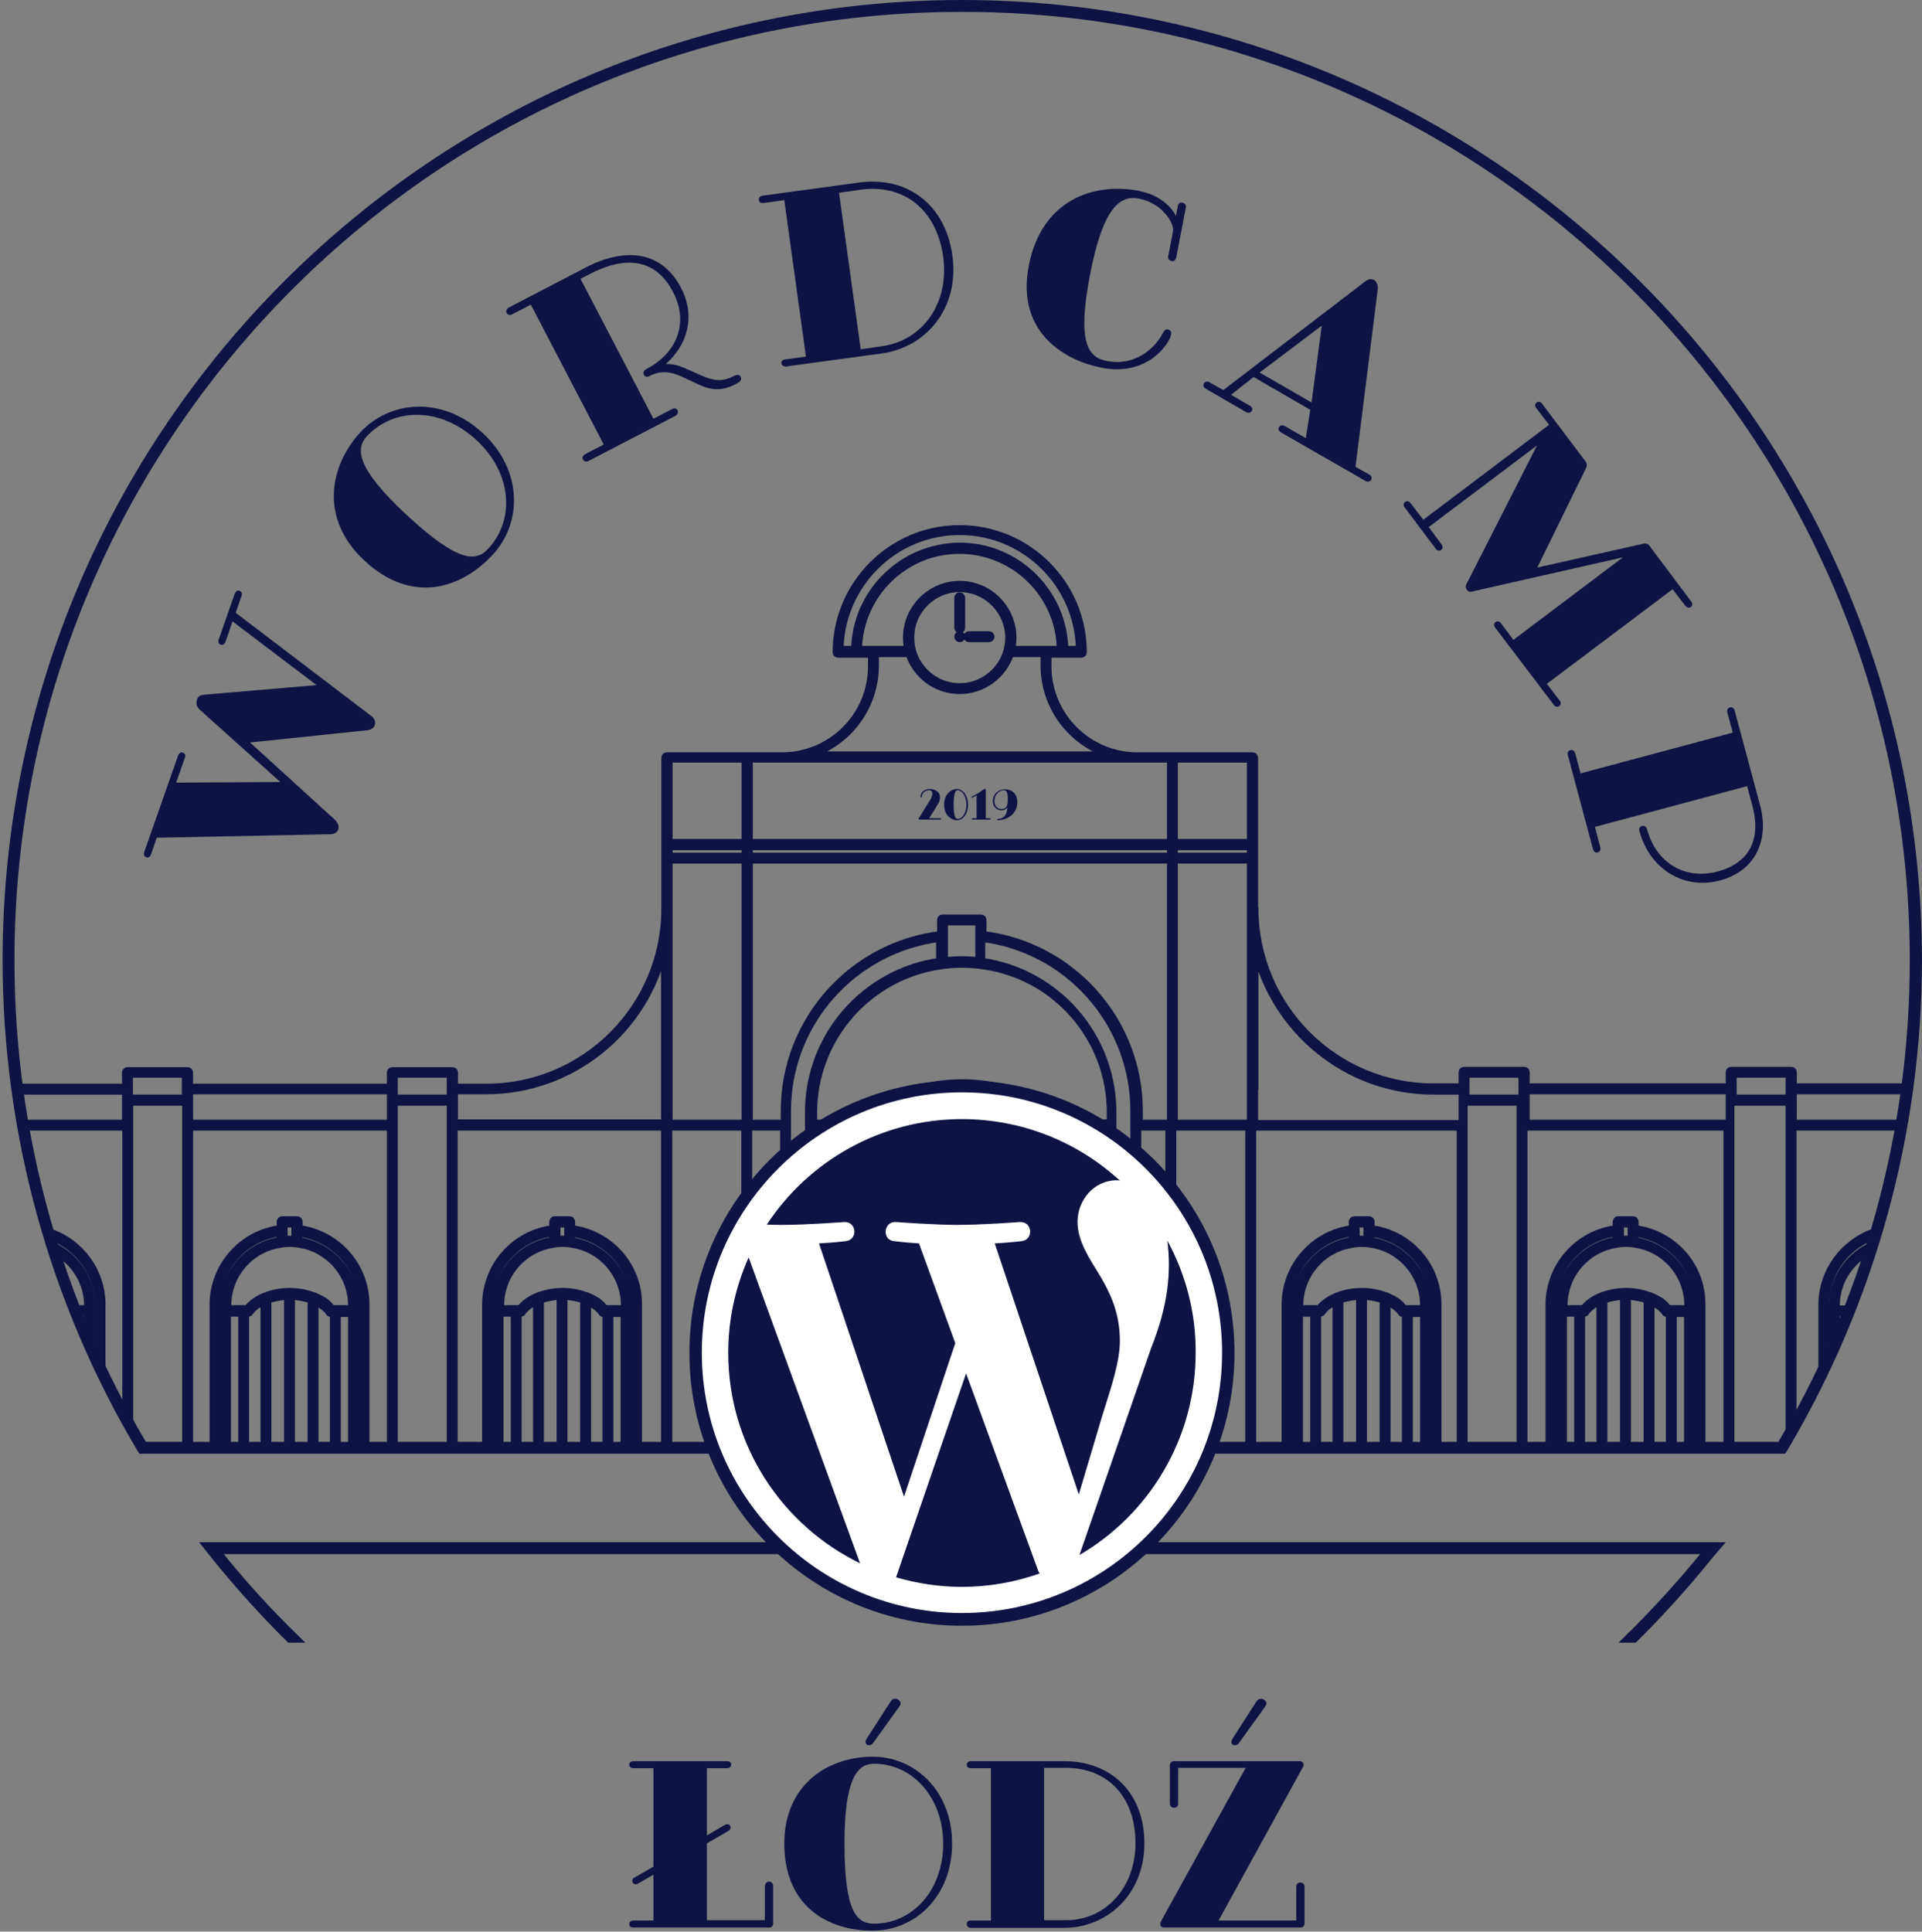 <svg width="597" height="600" viewBox="0 0 597 600" fill="none" xmlns="http://www.w3.org/2000/svg">
<rect x="0" y="0" width="597" height="600" fill="#808080" stroke="none"/>
<path d="M507.962 381.559V379.481C507.962 379.085 507.666 378.788 507.27 378.788H502.622C502.226 378.788 501.93 379.085 501.93 379.481V381.559C490.161 383.044 481.062 393.139 481.062 405.313V448.961H482.447V405.313C482.447 393.931 490.952 384.529 501.93 383.044V385.221C492.04 386.706 484.326 395.218 484.326 405.61V407.293V449.06H485.711V407.986H489.963V449.06H491.348V407.986H492.04C492.238 407.986 492.535 407.887 492.633 407.689C493.524 406.402 495.007 405.214 496.886 404.324V449.06H498.271V403.829C500.051 403.235 502.128 402.839 504.204 402.74V449.06H505.589V402.74C507.666 402.839 509.743 403.235 511.523 403.829V449.06H512.907V404.423C513.006 404.423 513.006 404.423 513.006 404.522C513.402 404.72 513.797 404.917 514.193 405.115L514.292 405.214C514.688 405.412 514.984 405.709 515.38 405.907C515.479 406.006 515.479 406.006 515.578 406.105C515.874 406.303 516.171 406.6 516.369 406.798C516.665 407.095 516.962 407.392 517.16 407.788C517.259 407.986 517.556 408.085 517.753 408.085H518.446V449.159H519.83V408.085H524.083V449.159H525.467V407.392V405.709C525.467 395.416 517.852 386.805 507.864 385.32V383.143C518.841 384.628 527.346 394.03 527.346 405.412V449.06H528.731V405.412C528.929 393.139 519.731 383.044 507.962 381.559ZM503.413 382.846V381.46V380.273H506.578V381.46V382.846V384.925C506.083 384.925 505.49 384.826 504.996 384.826C504.501 384.826 503.908 384.826 503.413 384.925V382.846V382.846ZM524.182 405.511V406.402H518.248C518.05 406.105 517.753 405.808 517.457 405.511C517.358 405.412 517.358 405.313 517.259 405.214C517.061 405.016 516.764 404.818 516.567 404.621C516.369 404.423 516.171 404.324 515.973 404.126C515.775 404.027 515.578 403.829 515.281 403.73C514.984 403.532 514.687 403.334 514.391 403.235C514.193 403.136 513.995 403.037 513.797 402.938C513.402 402.74 513.105 402.641 512.71 402.443H512.611C510.336 401.552 507.765 401.057 505.094 401.057C502.424 401.057 499.754 401.552 497.479 402.443C495.007 403.433 493.128 404.72 491.842 406.402H485.908V405.511C485.908 395.911 492.93 387.993 502.029 386.607C503.018 386.409 504.007 386.31 505.094 386.31C506.083 386.31 507.171 386.409 508.16 386.607C517.16 387.993 524.182 395.911 524.182 405.511Z" fill="#0E1344" stroke="#0E1344" stroke-width="2"/>
<path d="M425.978 381.559V379.481C425.978 379.085 425.681 378.788 425.286 378.788H420.638C420.242 378.788 419.945 379.085 419.945 379.481V381.559C408.177 383.044 399.078 393.139 399.078 405.313V448.961H400.463V405.313C400.463 393.931 408.968 384.529 419.945 383.044V385.221C410.056 386.706 402.342 395.218 402.342 405.61V407.293V449.06H403.726V407.986H407.979V449.06H409.363V407.986H410.056C410.253 407.986 410.55 407.887 410.649 407.689C411.539 406.402 413.023 405.214 414.902 404.324V449.06H416.286V403.829C418.066 403.235 420.143 402.839 422.22 402.74V449.06H423.605V402.74C425.681 402.839 427.758 403.235 429.538 403.829V449.06H430.923V404.423C431.022 404.423 431.022 404.423 431.022 404.522C431.417 404.72 431.813 404.917 432.209 405.115L432.307 405.214C432.703 405.412 433 405.709 433.395 405.907C433.494 406.006 433.494 406.006 433.593 406.105C433.89 406.303 434.187 406.6 434.384 406.798C434.681 407.095 434.978 407.392 435.176 407.788C435.274 407.986 435.571 408.085 435.769 408.085H436.461V449.159H437.846V408.085H442.098V449.159H443.483V407.392V405.709C443.483 395.416 435.868 386.805 425.879 385.32V383.143C436.857 384.628 445.362 394.03 445.362 405.412V449.06H446.746V405.412C446.845 393.139 437.747 383.044 425.978 381.559ZM421.33 382.846V381.46V380.273H424.495V381.46V382.846V384.925C424 384.925 423.407 384.826 422.912 384.826C422.418 384.826 421.824 384.826 421.33 384.925V382.846V382.846ZM442.098 405.511V406.402H436.164C435.967 406.105 435.67 405.808 435.373 405.511C435.274 405.412 435.274 405.313 435.176 405.214C434.978 405.016 434.681 404.818 434.483 404.621C434.285 404.423 434.088 404.324 433.89 404.126C433.692 404.027 433.494 403.829 433.198 403.73C432.901 403.532 432.604 403.334 432.307 403.235C432.11 403.136 431.912 403.037 431.714 402.938C431.319 402.74 431.022 402.641 430.626 402.443H430.527C428.253 401.552 425.681 401.057 423.011 401.057C420.341 401.057 417.671 401.552 415.396 402.443C412.924 403.433 411.045 404.72 409.759 406.402H403.825V405.511C403.825 395.911 410.847 387.993 419.945 386.607C420.934 386.409 421.923 386.31 423.011 386.31C424 386.31 425.088 386.409 426.077 386.607C435.077 387.993 442.098 395.911 442.098 405.511Z" fill="#0E1344" stroke="#0E1344" stroke-width="2"/>
<path d="M565.818 405.314V424.614C566.313 423.624 566.807 422.535 567.203 421.546V405.215C567.203 395.713 573.038 387.696 581.345 384.331C581.543 383.737 581.642 383.143 581.84 382.648C572.543 386.014 565.818 394.822 565.818 405.314Z" fill="#0E1344" stroke="#0E1344" stroke-width="2"/>
<path d="M38.895 338.9V348.798H7.842C7.941 349.292 8.039 349.787 8.138 350.183H38.994V438.469C39.489 439.36 39.884 440.251 40.379 441.141V350.183V348.798V342.463H57.587V348.798V350.183V448.861H58.971V350.183H121.178V448.861H122.562V350.183V348.798V342.463H139.77V348.798V350.183V448.861H141.155V350.183H206.328V448.861H207.811V350.183H231.25V448.861H232.635V350.183H243.315V448.861H244.7V350.183V348.798V345.037C244.7 317.621 265.271 294.955 291.775 291.59V298.518C268.732 301.785 251.029 321.58 251.029 345.531V348.798V349.391V350.183V448.861H252.414V350.183H264.282V448.861H265.666V350.183V350.084H268.237C268.435 350.084 268.732 349.985 268.831 349.787C269.029 349.49 269.325 349.095 269.622 348.798C272.094 345.63 275.853 342.958 280.501 341.078V348.798V350.183V448.861H281.885V350.183V348.798V340.484C286.632 338.702 292.072 337.712 297.709 337.613V348.798V350.183V448.861H299.093V350.183V348.798V337.613C311.06 337.811 321.939 342.067 327.18 348.798C327.477 349.095 327.675 349.49 327.971 349.787C328.07 349.985 328.367 350.084 328.565 350.084H344.388V350.183V448.861H345.773V350.183V349.391V348.798V345.531C345.773 321.58 328.07 301.785 305.027 298.518V291.59C331.532 294.856 352.102 317.621 352.102 345.037V348.798V350.183V448.861H353.487V350.183H362.981V448.861H364.365V350.183H387.804V448.861H389.189V350.183H453.472V448.861H454.856V350.183V348.798V342.463H472.064V348.798V350.183V448.861H473.449V350.183H536.347V448.861H537.732V350.183V348.798V342.463H555.632V348.798V350.183V444.111C556.127 443.319 556.621 442.428 557.017 441.636V350.183H589.554C589.653 349.688 589.752 349.194 589.85 348.798H557.116V338.9H591.433C591.532 338.405 591.532 337.91 591.631 337.514H557.116V333.061C557.116 332.665 556.819 332.368 556.423 332.368H537.732C537.336 332.368 537.04 332.665 537.04 333.061V337.514H474.141V333.061C474.141 332.665 473.844 332.368 473.449 332.368H454.757C454.362 332.368 454.065 332.665 454.065 333.061V337.514H445.263C414.704 337.514 389.881 312.672 389.881 282.089C389.881 281.99 389.881 281.891 389.782 281.792V266.648V262.491V235.372C389.782 234.976 389.485 234.68 389.09 234.68H364.168H353.289C337.96 234.68 325.598 222.209 325.598 206.967V203.304H330.147H335.883C336.279 203.304 336.575 203.008 336.575 202.612C336.575 181.332 319.268 164.11 298.104 164.11C276.842 164.11 259.633 181.431 259.633 202.612C259.633 203.008 259.93 203.304 260.326 203.304H266.062H270.611V206.967C270.611 222.308 258.15 234.68 242.92 234.68H232.14H207.218H207.119C206.724 234.68 206.427 234.976 206.427 235.372V282.187C206.427 312.771 181.604 337.613 151.045 337.613H141.254V333.16C141.254 332.764 140.957 332.467 140.561 332.467H121.87C121.474 332.467 121.178 332.764 121.178 333.16V337.613H58.971V333.16C58.971 332.764 58.675 332.467 58.279 332.467H39.588C39.192 332.467 38.895 332.764 38.895 333.16V337.613H6.062C6.16 338.108 6.16 338.603 6.259 338.999H38.895V338.9ZM538.424 338.9V337.514V333.753H555.632V337.514V338.9V340.979H538.424V338.9ZM474.141 338.9H537.04V348.798H474.141V338.9ZM455.45 338.9V337.514V333.753H472.658V337.514V338.9V340.979H455.45V338.9ZM389.782 338.504C389.881 338.405 389.881 338.306 389.881 338.207V294.757C395.617 319.996 418.264 338.999 445.263 338.999H454.065V348.897H389.782V338.504ZM364.86 235.867H388.298V261.601H364.86V235.867ZM364.86 263.085H388.298V265.857H364.86V263.085ZM364.86 267.242H388.298V348.798H364.86V267.242ZM344.784 345.531V348.699H329.356C323.916 341.078 311.95 336.228 298.797 336.228C292.665 336.228 286.632 337.317 281.292 339.395C275.556 341.671 271.007 344.839 268.237 348.798H252.81V345.63C252.81 322.47 269.919 303.269 292.171 300.102C292.665 300.003 293.16 300.003 293.555 299.904C295.236 299.706 297.016 299.607 298.797 299.607C300.577 299.607 302.357 299.706 304.038 299.904C304.533 300.003 305.027 300.003 305.423 300.102C327.675 303.17 344.784 322.371 344.784 345.531ZM293.456 298.32V291.392V290.006V286.443H303.939V290.006V291.392V298.32C302.258 298.122 300.478 298.023 298.698 298.023C296.918 298.023 295.236 298.122 293.456 298.32ZM265.369 201.622H261.018C261.414 181.53 277.83 165.199 298.104 165.199C318.279 165.199 334.795 181.431 335.191 201.622H330.839C330.444 183.905 315.906 169.554 298.104 169.554C280.303 169.653 265.765 183.905 265.369 201.622ZM266.754 201.622C267.15 184.697 280.995 171.039 298.005 171.039C315.016 171.039 328.96 184.697 329.257 201.622H314.323C314.62 200.434 314.719 199.246 314.719 198.059C314.719 188.953 307.302 181.431 298.104 181.431C289.006 181.431 281.49 188.854 281.49 198.059C281.49 199.246 281.589 200.434 281.885 201.622H266.754ZM313.236 198.059C313.236 206.472 306.412 213.202 298.104 213.202C289.698 213.202 282.973 206.373 282.973 198.059C282.973 189.646 289.797 182.916 298.104 182.916C306.412 182.916 313.236 189.745 313.236 198.059ZM271.996 206.67V203.106H282.281C284.457 209.738 290.687 214.588 298.104 214.588C305.423 214.588 311.752 209.738 313.928 203.106H324.213V206.67C324.213 219.635 332.718 230.622 344.388 234.383H252.018C263.589 230.622 271.996 219.635 271.996 206.67ZM232.832 235.867H363.475V261.601H232.832V235.867ZM232.832 263.085H363.475V265.857H232.832V263.085ZM232.832 267.242H363.475V348.798H353.981V345.037C353.981 316.829 332.718 293.471 305.423 290.204V285.751C305.423 285.355 305.126 285.058 304.73 285.058H292.764C292.368 285.058 292.072 285.355 292.072 285.751V290.204C264.776 293.471 243.513 316.829 243.513 345.037V348.798H232.832V267.242V267.242ZM207.91 235.867H231.349V261.601H207.91V235.867ZM207.91 263.085H231.349V265.857H207.91V263.085ZM207.91 267.242H231.349V348.798H207.91V267.242ZM141.254 338.9H150.946C177.945 338.9 200.592 319.996 206.328 294.658V338.108V348.699H141.254V338.9ZM122.562 338.9V337.514V333.753H139.77V337.514V338.9V340.979H122.562V338.9ZM58.971 338.9H121.178V348.798H58.971V338.9ZM40.28 338.9V337.514V333.753H57.488V337.514V338.9V340.979H40.28V338.9Z" fill="#0E1344" stroke="#0E1344" stroke-width="2"/>
<path d="M569.081 405.511V407.194V417.388C569.576 416.3 570.07 415.31 570.466 414.221V407.887H573.037C573.235 407.392 573.433 406.897 573.63 406.501H570.466V405.61C570.466 398.583 574.224 392.546 579.861 389.181C580.059 388.488 580.256 387.894 580.553 387.201C573.828 390.566 569.081 397.495 569.081 405.511Z" fill="#0E1344" stroke="#0E1344" stroke-width="2"/>
<path d="M28.511 405.512C28.511 397.495 23.863 390.566 17.138 387.201C17.335 387.894 17.632 388.488 17.83 389.181C23.368 392.546 27.126 398.583 27.126 405.512V406.402H24.061C24.258 406.897 24.456 407.392 24.654 407.788H27.126V413.924C27.621 415.013 28.115 416.102 28.511 417.191V407.095V405.512Z" fill="#0E1344" stroke="#0E1344" stroke-width="2"/>
<path d="M15.852 382.747C16.05 383.341 16.149 383.935 16.347 384.43C24.555 387.795 30.39 395.812 30.39 405.214V421.347C30.885 422.337 31.28 423.426 31.775 424.416V405.214C31.775 394.921 25.149 386.013 15.852 382.747Z" fill="#0E1344" stroke="#0E1344" stroke-width="2"/>
<path d="M177.647 381.559V379.481C177.647 379.085 177.35 378.788 176.955 378.788H172.307C171.911 378.788 171.614 379.085 171.614 379.481V381.559C159.846 383.044 150.747 393.139 150.747 405.313V448.961H152.132V405.313C152.132 393.931 160.637 384.529 171.614 383.044V385.221C161.725 386.706 154.011 395.218 154.011 405.61V407.293V449.06H155.395V407.986H159.648V449.06H161.032V407.986H161.725C161.922 407.986 162.219 407.887 162.318 407.689C163.208 406.402 164.692 405.214 166.571 404.324V449.06H167.955V403.829C169.735 403.235 171.812 402.839 173.889 402.74V449.06H175.274V402.74C177.35 402.839 179.427 403.235 181.207 403.829V449.06H182.592V404.423C182.691 404.423 182.691 404.423 182.691 404.522C183.086 404.72 183.482 404.917 183.878 405.115L183.976 405.214C184.372 405.412 184.669 405.709 185.064 405.907C185.163 406.006 185.163 406.006 185.262 406.105C185.559 406.303 185.855 406.6 186.053 406.798C186.35 407.095 186.647 407.392 186.844 407.788C186.943 407.986 187.24 408.085 187.438 408.085H188.13V449.159H189.515V408.085H193.767V449.159H195.152V407.392V405.709C195.152 395.416 187.537 386.805 177.548 385.32V383.143C188.526 384.628 197.031 394.03 197.031 405.412V449.06H198.415V405.412C198.613 393.139 189.416 383.044 177.647 381.559ZM173.098 382.846V381.46V380.273H176.262V381.46V382.846V384.925C175.768 384.925 175.175 384.826 174.68 384.826C174.186 384.826 173.592 384.826 173.098 384.925V382.846ZM193.866 405.511V406.402H187.932C187.735 406.105 187.438 405.808 187.141 405.511C187.042 405.412 187.042 405.313 186.943 405.214C186.746 405.016 186.449 404.818 186.251 404.621C186.053 404.423 185.855 404.324 185.658 404.126C185.46 404.027 185.262 403.829 184.965 403.73C184.669 403.532 184.372 403.334 184.075 403.235C183.878 403.136 183.68 403.037 183.482 402.938C183.086 402.74 182.79 402.641 182.394 402.443H182.295C180.021 401.552 177.449 401.057 174.779 401.057C172.109 401.057 169.439 401.552 167.164 402.443C164.692 403.433 162.812 404.72 161.527 406.402H155.593V405.511C155.593 395.911 162.615 387.993 171.713 386.607C172.702 386.409 173.691 386.31 174.779 386.31C175.768 386.31 176.856 386.409 177.845 386.607C186.844 387.993 193.866 395.911 193.866 405.511Z" fill="#0E1344" stroke="#0E1344" stroke-width="2"/>
<path d="M92.992 381.559V379.481C92.992 379.085 92.695 378.788 92.299 378.788H87.651C87.256 378.788 86.959 379.085 86.959 379.481V381.559C75.19 383.044 66.092 393.139 66.092 405.313V448.961H67.476V405.313C67.476 393.931 75.981 384.529 86.959 383.044V385.221C77.069 386.706 69.355 395.218 69.355 405.61V407.293V449.06H70.74V407.986H74.993V449.06H76.377V407.986H77.069C77.267 407.986 77.564 407.887 77.663 407.689C78.553 406.402 80.036 405.214 81.915 404.324V449.06H83.3V403.829C85.08 403.235 87.157 402.839 89.234 402.74V449.06H90.618V402.74C92.695 402.839 94.772 403.235 96.552 403.829V449.06H97.937V404.423C98.035 404.423 98.036 404.423 98.036 404.522C98.431 404.72 98.827 404.917 99.222 405.115C99.222 405.115 99.321 405.115 99.321 405.214C99.717 405.412 100.013 405.709 100.409 405.907C100.508 406.006 100.508 406.006 100.607 406.105C100.904 406.303 101.2 406.6 101.398 406.798C101.695 407.095 101.991 407.392 102.189 407.788C102.288 407.986 102.585 408.085 102.783 408.085H103.475V449.159H104.859V408.085H109.112V449.159H110.497V407.392V405.709C110.497 395.416 102.882 386.805 92.893 385.32V383.143C103.87 384.628 112.376 394.03 112.376 405.412V449.06H113.76V405.412C113.859 393.139 104.662 383.044 92.992 381.559ZM88.344 382.846V381.46V380.273H91.508V381.46V382.846V384.925C91.014 384.925 90.421 384.826 89.926 384.826C89.431 384.826 88.838 384.826 88.344 384.925V382.846V382.846ZM109.112 405.511V406.402H103.178C102.98 406.105 102.684 405.808 102.387 405.511C102.288 405.412 102.288 405.313 102.189 405.214C101.991 405.016 101.695 404.818 101.497 404.621C101.299 404.423 101.101 404.324 100.904 404.126C100.706 404.027 100.508 403.829 100.211 403.73C99.915 403.532 99.618 403.334 99.321 403.235C99.123 403.136 98.926 403.037 98.728 402.938C98.332 402.74 98.036 402.641 97.64 402.443H97.541C95.266 401.552 92.695 401.057 90.025 401.057C87.355 401.057 84.684 401.552 82.41 402.443C79.937 403.433 78.058 404.72 76.773 406.402H70.839V405.511C70.839 395.911 77.861 387.993 86.959 386.607C87.948 386.409 88.937 386.31 90.025 386.31C91.113 386.31 92.102 386.409 93.091 386.607C102.09 387.993 109.112 395.911 109.112 405.511Z" fill="#0E1344" stroke="#0E1344" stroke-width="2"/>
<path d="M298.104 195.684C298.5 195.684 298.797 195.387 298.797 194.992V185.688C298.797 185.292 298.5 184.995 298.104 184.995C297.709 184.995 297.412 185.292 297.412 185.688V194.992C297.412 195.289 297.709 195.684 298.104 195.684Z" fill="#0E1344" stroke="#0E1344" stroke-width="2"/>
<path d="M307.203 197.069H300.973C300.577 197.069 300.28 197.366 300.28 197.762C300.28 198.158 300.577 198.455 300.973 198.455H307.203C307.599 198.455 307.895 198.158 307.895 197.762C307.895 197.366 307.599 197.069 307.203 197.069Z" fill="#0E1344" stroke="#0E1344" stroke-width="2"/>
<path d="M298.104 197.069C297.709 197.069 297.412 197.366 297.412 197.762C297.412 198.158 297.709 198.455 298.104 198.455C298.5 198.455 298.797 198.158 298.797 197.762C298.797 197.366 298.5 197.069 298.104 197.069Z" fill="#0E1344" stroke="#0E1344" stroke-width="2"/>
<path d="M533.875 480.038H529.424H68.366H63.916L66.685 483.502C74.004 492.608 81.816 501.219 89.926 509.236H92.398C83.695 500.823 75.487 491.816 67.971 482.413L67.377 481.721H530.215L529.622 482.413C522.007 491.816 513.798 500.823 505.194 509.236H507.667C515.875 501.12 523.589 492.608 530.908 483.502L533.875 480.038Z" fill="#0E1344" stroke="#0E1344" stroke-width="2"/>
<path d="M298.796 2.683C461.976 2.683 594.202 135.012 594.202 298.222C594.202 353.252 579.169 404.719 552.962 448.862H44.73C18.621 404.818 3.49 353.252 3.49 298.222C3.49 135.012 135.715 2.683 298.796 2.683ZM298.796 1C135.023 1 1.809 134.319 1.809 298.222C1.809 351.569 16.149 403.927 43.345 449.752L43.84 450.544H44.829H552.962H553.951L554.445 449.752C581.543 404.026 595.982 351.569 595.982 298.222C595.883 134.319 462.57 1 298.796 1Z" fill="#0E1344" stroke="#0E1344" stroke-width="2"/>
<path d="M289.005 248.338C289.4 247.745 289.598 247.052 289.598 246.458C289.598 245.765 289.302 245.468 288.609 245.468C287.324 245.468 286.335 246.359 286.335 247.448C286.335 247.547 286.236 247.745 286.137 247.745C285.939 247.745 285.939 247.646 285.939 247.448C285.939 246.062 287.225 245.072 288.807 245.072C290.587 245.072 291.972 246.062 291.972 247.646C291.972 248.536 291.675 249.229 291.181 250.021L288.609 254.178H292.071C292.17 254.178 292.269 254.178 292.269 254.376C292.269 254.475 292.17 254.574 292.071 254.574H285.543C285.445 254.574 285.346 254.475 285.346 254.376C285.346 254.277 285.346 254.277 285.445 254.079L289.005 248.338Z" fill="#0E1344"/>
<path d="M300.675 249.921C300.675 252.791 299.093 254.771 297.313 254.771C295.335 254.771 293.258 253.088 293.258 249.921C293.258 246.754 295.335 245.071 297.313 245.071C299.093 245.17 300.675 247.051 300.675 249.921ZM300.181 249.921C300.181 247.348 298.895 245.467 297.411 245.467C296.818 245.467 296.225 246.16 296.225 249.921C296.225 253.682 296.818 254.375 297.411 254.375C298.895 254.375 300.181 252.593 300.181 249.921Z" fill="#0E1344"/>
<path d="M305.422 245.269C305.521 245.17 305.719 245.071 305.916 245.071C306.114 245.071 306.213 245.17 306.213 245.368V254.177H307.499C307.598 254.177 307.696 254.276 307.696 254.375C307.696 254.474 307.598 254.573 307.499 254.573H302.059C301.96 254.573 301.862 254.474 301.862 254.375C301.862 254.276 301.96 254.177 302.059 254.177H303.345V247.051C302.851 247.348 302.356 247.546 302.059 247.744C301.96 247.744 301.862 247.744 301.763 247.744C301.664 247.645 301.763 247.546 301.862 247.447C302.851 246.952 304.433 246.061 305.422 245.269Z" fill="#0E1344"/>
<path d="M312.938 250.811C312.542 251.306 311.85 251.702 311.059 251.702C309.674 251.702 308.389 250.614 308.389 248.832C308.389 246.655 310.07 245.17 312.246 245.17C314.224 245.17 316.004 246.457 316.004 249.228C316.004 252.791 312.839 254.77 309.971 254.77C309.872 254.77 309.773 254.77 309.773 254.573C309.773 254.474 309.872 254.375 309.971 254.375C311.85 254.276 312.74 253.187 312.938 250.811ZM313.037 248.436C313.037 246.16 312.74 245.467 311.85 245.467C310.268 245.467 308.883 246.852 308.883 248.832C308.883 250.416 309.872 251.306 311.059 251.306C312.74 251.306 313.037 250.02 313.037 248.436Z" fill="#0E1344"/>
<path d="M298.795 503.793C344.949 503.793 382.363 466.349 382.363 420.159C382.363 373.97 344.949 336.525 298.795 336.525C252.642 336.525 215.228 373.97 215.228 420.159C215.228 466.349 252.642 503.793 298.795 503.793Z" fill="white"/>
<path d="M226.204 420.16C226.204 448.962 242.918 473.804 267.148 485.582L232.534 390.566C228.479 399.672 226.204 409.669 226.204 420.16Z" fill="#0E1344"/>
<path d="M347.849 416.497C347.849 407.49 344.585 401.255 341.816 396.504C338.157 390.565 334.695 385.419 334.695 379.48C334.695 372.849 339.739 366.614 346.86 366.614C347.156 366.614 347.453 366.614 347.849 366.713C334.893 354.836 317.685 347.61 298.796 347.61C273.478 347.61 251.127 360.675 238.172 380.371C239.853 380.47 241.435 380.47 242.82 380.47C250.435 380.47 262.204 379.579 262.204 379.579C266.16 379.381 266.555 385.122 262.698 385.518C262.698 385.518 258.742 386.013 254.391 386.211L280.796 464.896L296.719 417.19L285.445 386.211C281.489 386.013 277.83 385.518 277.83 385.518C273.874 385.32 274.368 379.282 278.324 379.579C278.324 379.579 290.291 380.47 297.411 380.47C305.026 380.47 316.795 379.579 316.795 379.579C320.751 379.381 321.146 385.122 317.289 385.518C317.289 385.518 313.334 386.013 308.982 386.211L335.091 464.203L342.31 439.954C345.475 429.957 347.849 422.732 347.849 416.497Z" fill="#0E1344"/>
<path d="M300.082 426.593L278.324 489.937C284.851 491.817 291.675 492.906 298.796 492.906C307.202 492.906 315.312 491.421 322.927 488.749C322.729 488.452 322.531 488.155 322.432 487.759L300.082 426.593Z" fill="#0E1344"/>
<path d="M362.585 385.32C362.881 387.597 363.079 390.071 363.079 392.743C363.079 400.068 361.695 408.382 357.541 418.774L335.289 483.009C356.849 470.439 371.386 446.982 371.386 420.16C371.485 407.59 368.222 395.713 362.585 385.32Z" fill="#0E1344"/>
<path d="M298.795 335.536C252.116 335.536 214.14 373.543 214.14 420.259C214.14 466.975 252.116 504.981 298.795 504.981C345.475 504.981 383.451 466.975 383.451 420.259C383.451 373.444 345.475 335.536 298.795 335.536ZM298.795 501.022C254.292 501.022 217.997 464.797 217.997 420.16C217.997 375.621 254.193 339.297 298.795 339.297C343.299 339.297 379.594 375.522 379.594 420.16C379.594 464.797 343.398 501.022 298.795 501.022Z" fill="#0E1344"/>
<path d="M62.037 220.428C61.147 219.637 60.85 218.548 61.147 217.459C61.444 216.37 61.938 215.975 63.422 215.777L98.332 212.807L72.223 193.012L70.048 199.347C69.751 200.04 69.256 200.534 68.564 200.238C67.872 200.04 67.674 199.347 67.971 198.555L72.916 184.402C73.212 183.709 73.806 183.214 74.399 183.511C75.091 183.808 75.289 184.402 74.992 185.193L73.212 190.34L115.342 222.408C116.331 223.101 116.727 224.288 116.43 225.179C116.134 226.169 115.145 226.763 113.76 226.862L77.663 230.623L104.068 254.674C105.057 255.664 105.354 256.752 105.057 257.643C104.76 258.534 103.87 259.128 102.486 259.128L48.686 260.216L46.906 265.363C46.609 266.155 46.114 266.551 45.422 266.254C44.73 266.056 44.532 265.363 44.829 264.571L55.312 234.681C55.609 233.988 56.202 233.493 56.795 233.79C57.587 234.087 57.685 234.681 57.389 235.473L54.718 243.094L87.058 242.896L62.037 220.428Z" fill="#0E1344"/>
<path d="M149.957 134.519C162.319 146 162.319 162.33 153.022 172.327C143.429 182.719 128.001 187.965 113.167 174.108C99.025 160.945 102.486 144.515 111.98 134.222C121.375 124.225 137.496 123.037 149.957 134.519ZM147.979 136.696C136.902 126.403 122.364 126.502 113.958 135.508C110.299 139.467 110.892 145.604 126.32 159.955C142.638 175.098 147.979 174.405 151.638 170.446C160.044 161.44 159.055 146.89 147.979 136.696Z" fill="#0E1344"/>
<path d="M182.89 143.129C182.197 143.524 181.505 143.426 181.11 142.733C180.714 142.04 181.11 141.446 181.802 141.05L187.538 138.081L164.89 94.631L159.154 97.6C158.462 97.996 157.77 97.897 157.374 97.204C157.078 96.61 157.374 95.918 158.067 95.522L181.802 83.15C194.362 76.617 205.636 78.003 211.57 89.484C216.218 98.491 213.35 107.3 206.823 113.04C208.9 113.04 210.878 113.535 212.658 114.327L217.8 116.603C221.163 118.088 224.031 118.781 227.492 116.999C228.976 116.207 229.668 116.306 230.064 117.098C230.459 117.791 230.163 118.484 228.58 119.276C224.426 121.453 221.064 121.354 216.91 119.375L211.57 116.9C208.207 115.416 205.142 115.02 201.779 116.801C201.186 117.098 200.395 117.197 199.999 116.405C199.603 115.614 200.098 115.02 200.79 114.624C210.482 109.576 213.943 100.074 209.097 90.771C203.658 80.279 194.263 79.29 182.989 85.228L180.318 86.614L202.966 130.064L208.702 127.095C209.394 126.699 210.086 126.798 210.482 127.491C210.779 128.084 210.482 128.777 209.79 129.173L182.89 143.129Z" fill="#0E1344"/>
<path d="M243.908 111.655L250.337 110.764L243.612 62.167L237.183 63.058C236.392 63.157 235.799 62.86 235.7 62.068C235.601 61.474 236.096 60.88 236.887 60.782L266.655 56.724C281.39 54.645 293.555 63.058 295.829 79.389C298.104 95.72 287.621 107.894 273.973 109.774L244.205 113.832C243.414 113.931 242.821 113.535 242.722 112.842C242.623 112.149 243.117 111.754 243.908 111.655ZM292.961 79.785C290.983 65.235 280.896 57.119 267.446 58.901L260.622 59.891L267.347 108.487L274.171 107.498C286.533 105.716 294.939 94.235 292.961 79.785Z" fill="#0E1344"/>
<path d="M319.565 82.457C323.52 62.167 339.641 56.526 353.783 59.297C362.783 61.078 365.255 67.116 365.255 67.116L365.848 64.048C365.947 63.256 366.541 62.761 367.332 62.959C368.123 63.157 368.519 63.751 368.321 64.543L365.354 79.983C365.156 80.774 364.662 81.269 363.87 81.071C363.079 80.873 362.684 80.279 362.882 79.488L364.365 71.768C364.761 69.491 361.2 63.157 353.783 61.672C347.948 60.584 342.707 64.246 338.652 84.931C334.399 106.805 338.058 111.061 343.893 112.149C352.695 113.832 358.926 107.992 361.2 103.44C361.596 102.747 361.991 102.153 362.783 102.351C363.574 102.549 363.87 103.044 363.772 103.835C363.673 104.33 363.475 104.924 363.277 105.32C360.409 110.764 353.19 116.405 342.212 114.228C331.927 112.248 315.411 104.132 319.565 82.457Z" fill="#0E1344"/>
<path d="M427.955 89.781L421.032 145.009L425.285 147.385C425.977 147.78 426.274 148.473 425.878 149.067C425.483 149.661 424.791 149.76 424.098 149.364L397.891 134.32C397.198 133.924 396.902 133.231 397.297 132.637C397.693 132.043 398.385 131.944 399.077 132.34L405.605 136.101L406.989 127.293L389.385 117.098L382.364 122.641L388.199 126.006C388.891 126.402 389.188 127.095 388.792 127.689C388.396 128.282 387.704 128.381 387.012 127.985L374.551 120.76C373.859 120.364 373.562 119.672 373.957 119.078C374.353 118.484 375.045 118.385 375.738 118.781L379.99 121.156L424.197 87.307C425.285 86.515 426.175 86.614 427.065 87.109C427.56 87.703 428.153 88.692 427.955 89.781ZM391.264 115.713L407.385 125.016L410.549 101.163L391.264 115.713Z" fill="#0E1344"/>
<path d="M464.547 193.21C465.14 192.814 465.833 193.012 466.228 193.606L470.085 198.753L504.106 173.118L456.932 183.808C456.437 183.907 455.844 183.61 455.646 183.214C455.35 182.818 455.152 182.323 455.35 181.729L477.404 138.378L443.779 163.716L447.734 169.06C448.229 169.654 448.229 170.446 447.636 170.842C447.042 171.238 446.35 171.04 445.954 170.446L436.361 157.678C435.867 157.084 435.867 156.293 436.46 155.897C437.054 155.501 437.746 155.699 438.141 156.293L442.097 161.439L481.162 131.945L477.206 126.798C476.711 126.204 476.711 125.412 477.305 125.017C477.898 124.621 478.59 124.819 478.986 125.412L492.337 143.129C492.93 143.921 493.029 144.416 492.733 145.207L477.502 176.286L510.534 168.862C511.226 168.763 511.82 168.862 512.215 169.357L525.27 186.777C525.764 187.371 525.764 188.163 525.171 188.558C524.577 188.954 523.885 188.756 523.49 188.163L519.534 183.016L480.469 212.411L484.425 217.558C484.92 218.152 484.92 218.944 484.326 219.34C483.733 219.736 483.041 219.538 482.645 218.944L464.448 194.992C463.954 194.299 463.954 193.606 464.547 193.21Z" fill="#0E1344"/>
<path d="M510.041 256.554C510.931 256.356 511.425 256.95 511.623 257.643C514.392 268.134 523.59 273.38 533.479 270.708C543.567 268.035 547.028 260.513 544.358 250.418L542.677 244.182L495.404 256.851L497.085 263.185C497.283 263.977 496.986 264.571 496.294 264.769C495.602 264.967 495.008 264.472 494.811 263.779L486.998 234.582C486.8 233.79 487.097 233.196 487.789 232.998C488.481 232.8 489.074 233.295 489.272 233.988L490.954 240.223L538.226 227.554L536.545 221.319C536.347 220.527 536.644 219.933 537.336 219.735C538.029 219.537 538.622 220.032 538.82 220.725L546.732 250.22C549.6 261.008 545.248 270.51 534.271 273.479C523.194 276.448 512.513 270.114 509.249 258.237C509.052 257.544 509.151 256.851 510.041 256.554Z" fill="#0E1344"/>
<path d="M219.58 549.222V570.106L225.118 566.84C225.811 566.543 226.503 566.543 226.8 567.137C227.096 567.731 226.898 568.325 226.206 568.72L219.58 572.58V596.433H237.579V585.942C237.579 585.15 238.074 584.457 238.865 584.457C239.656 584.457 240.151 585.051 240.151 585.942V597.423C240.151 598.215 239.755 598.71 238.865 598.71H196.735C195.944 598.71 195.449 598.314 195.449 597.621C195.449 596.928 196.043 596.532 196.735 596.532H202.965V582.28L198.218 585.051C197.526 585.447 196.834 585.348 196.537 584.754C196.24 584.161 196.438 583.468 197.13 583.171L202.965 579.806V549.222H196.735C195.944 549.222 195.449 548.826 195.449 548.134C195.449 547.441 196.043 547.045 196.735 547.045H225.811C226.602 547.045 227.096 547.441 227.096 548.134C227.096 548.826 226.503 549.222 225.811 549.222H219.58Z" fill="#0E1344"/>
<path d="M295.731 572.679C295.731 589.01 284.259 599.699 271.007 599.699C257.359 599.699 243.612 592.276 243.612 572.679C243.612 553.972 257.557 545.659 271.007 545.659C284.358 545.659 295.731 556.348 295.731 572.679ZM292.962 572.679C292.962 558.129 283.27 547.836 271.501 547.836C266.359 547.836 262.304 552.29 262.304 572.679C262.304 594.156 266.26 597.521 271.501 597.521C283.369 597.521 292.962 587.228 292.962 572.679ZM276.743 528.338C277.336 527.546 278.226 527.447 279.017 527.942C279.809 528.536 280.006 529.229 279.314 530.12L271.205 541.403C270.71 542.096 269.919 542.194 269.424 541.997C268.831 541.7 268.633 541.007 269.227 540.017L276.743 528.338Z" fill="#0E1344"/>
<path d="M301.566 596.532H307.796V549.222H301.566C300.775 549.222 300.28 548.925 300.28 548.134C300.28 547.54 300.874 547.045 301.566 547.045H330.543C344.982 547.045 355.465 556.645 355.465 572.58C355.465 588.416 343.894 598.809 330.543 598.809H301.566C300.775 598.809 300.28 598.314 300.28 597.72C300.28 596.829 300.775 596.532 301.566 596.532ZM352.696 572.482C352.696 558.229 344.191 549.123 331.037 549.123H324.312V596.433H331.037C343.103 596.532 352.696 586.635 352.696 572.482Z" fill="#0E1344"/>
<path d="M404.517 549.222L378.507 596.532H402.638V586.04C402.638 585.249 403.034 584.754 403.924 584.754C404.715 584.754 405.21 585.348 405.21 586.04V597.422C405.21 598.214 404.715 598.709 403.924 598.709H361.596C360.904 598.709 360.409 598.313 360.409 597.521C360.409 597.225 360.508 596.928 360.706 596.631L386.914 549.123H365.947V560.208C365.947 561 365.552 561.495 364.662 561.495C363.871 561.495 363.376 560.901 363.376 560.208V548.331C363.376 547.539 363.969 547.044 364.662 547.044H403.726C404.418 547.044 404.913 547.44 404.913 548.232C404.913 548.43 404.814 548.826 404.517 549.222ZM390.375 528.338C390.968 527.546 391.858 527.447 392.65 527.942C393.441 528.536 393.639 529.229 392.946 530.12L384.837 541.403C384.342 542.096 383.551 542.194 383.057 541.997C382.463 541.7 382.265 541.007 382.859 540.017L390.375 528.338Z" fill="#0E1344"/>
</svg>
